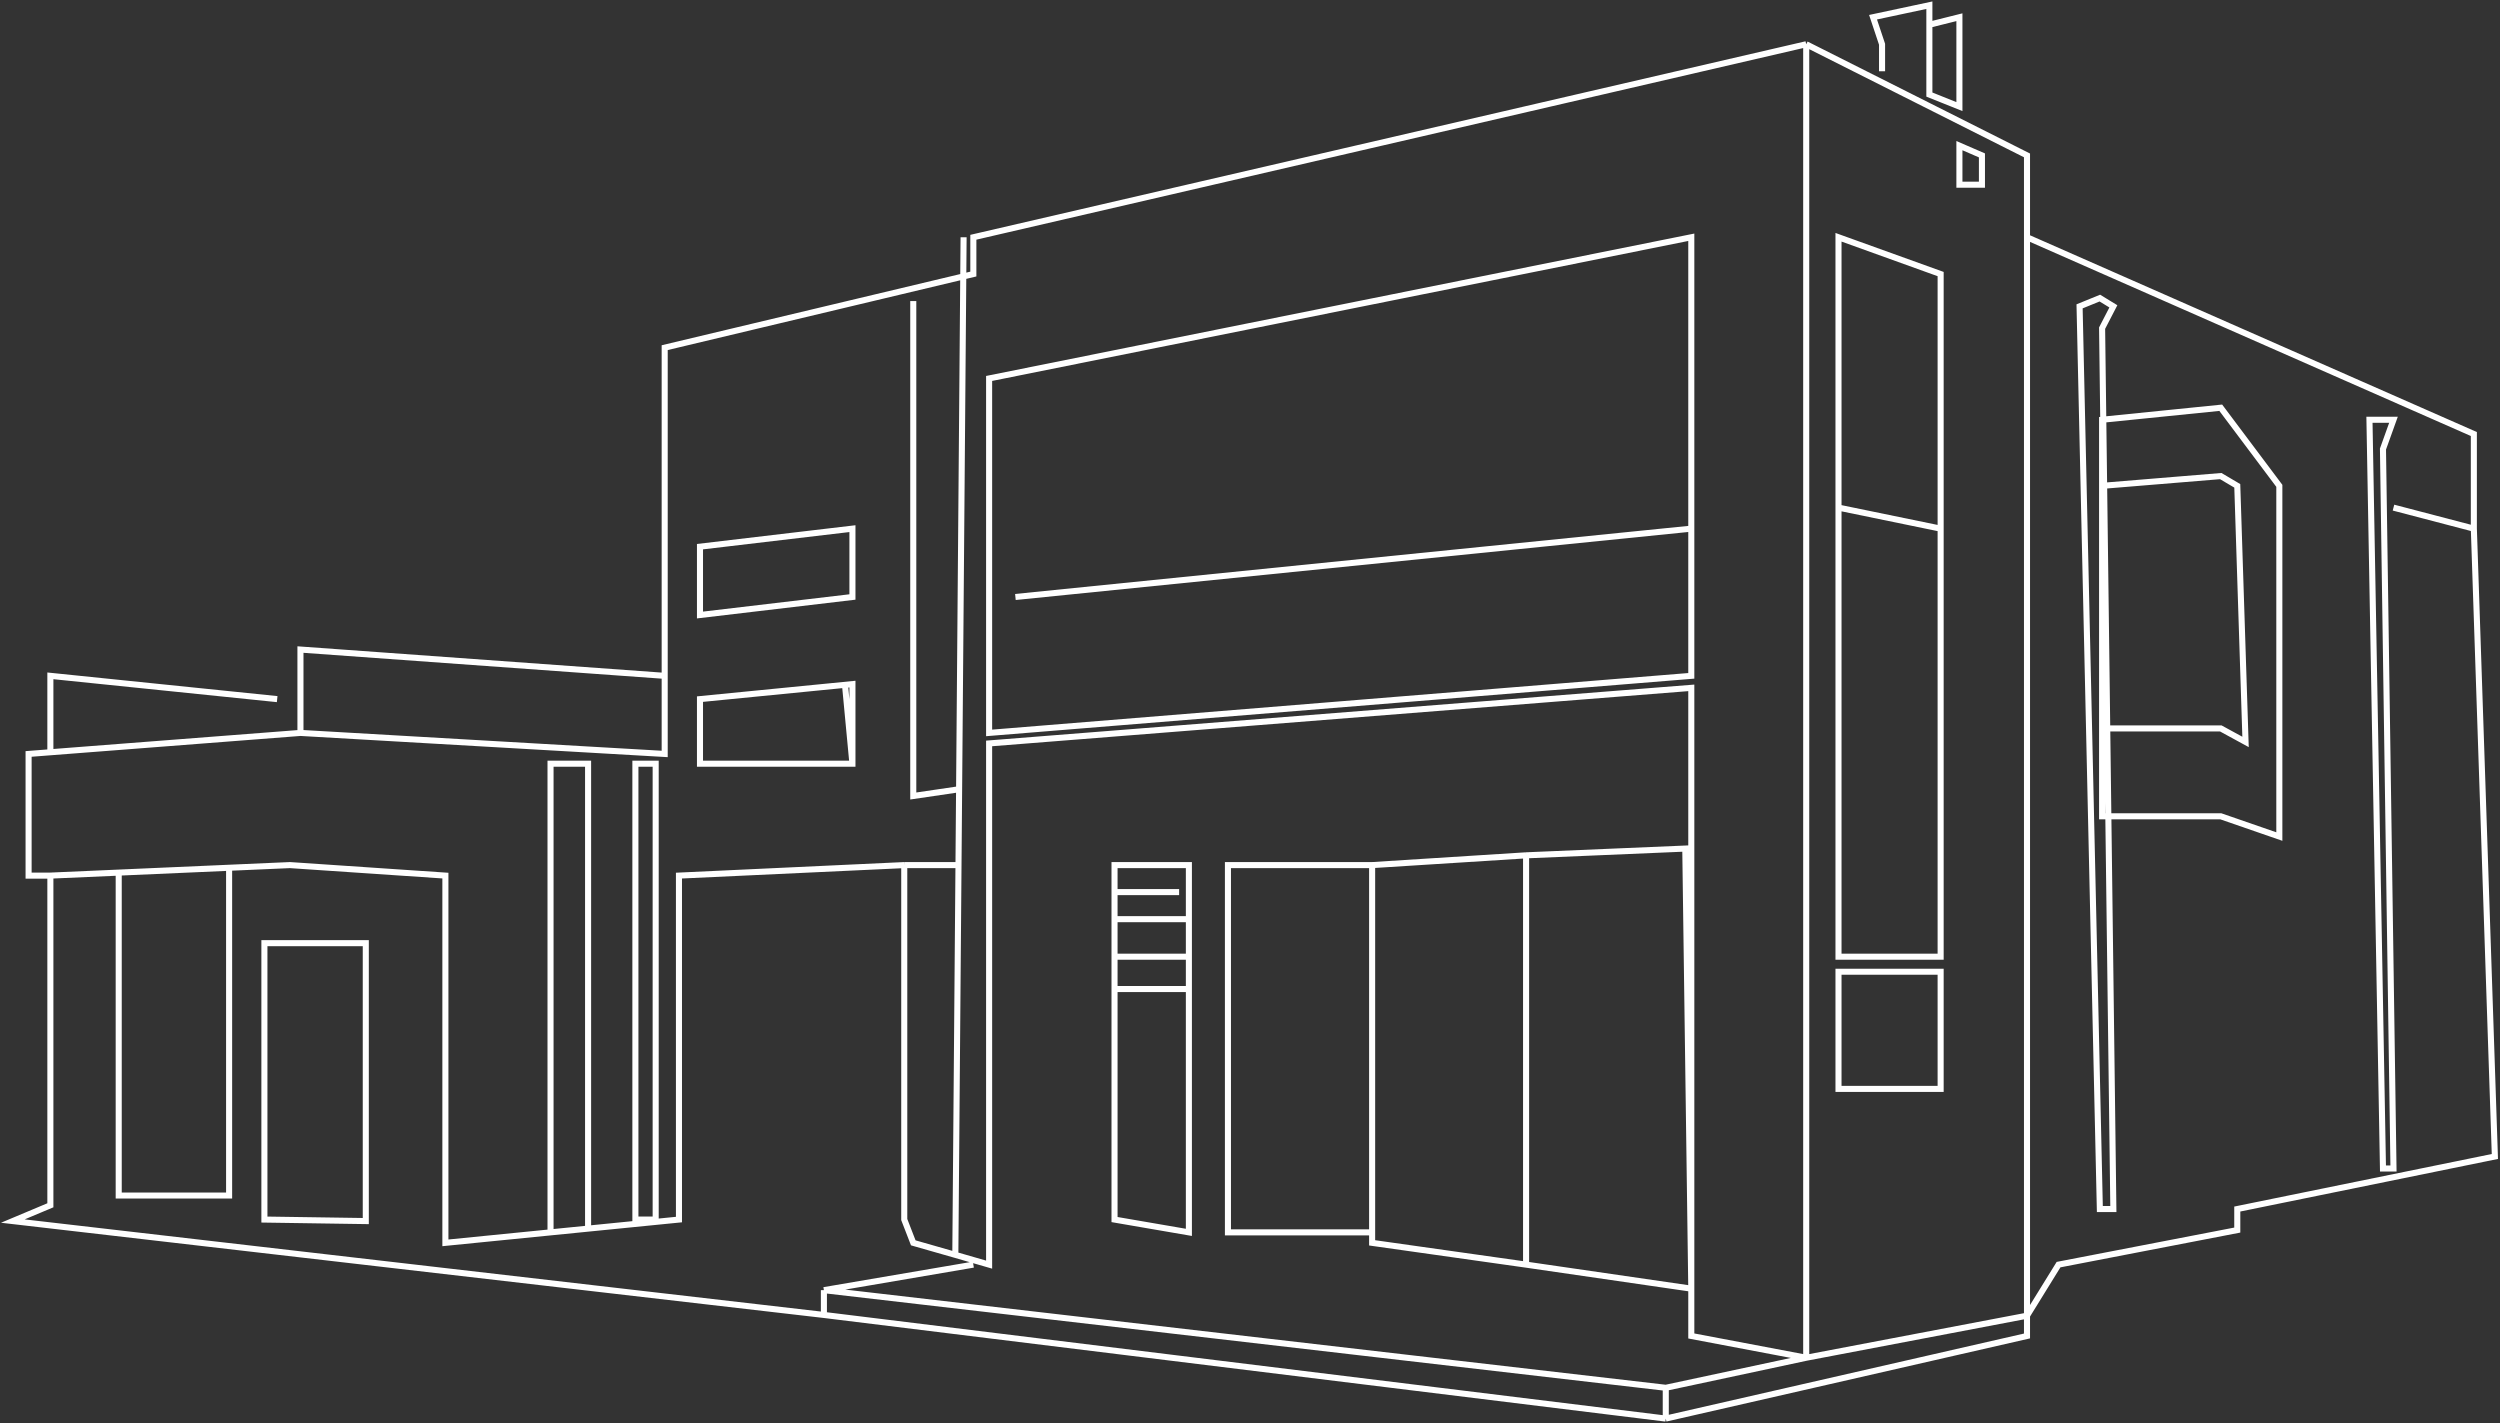 <svg width="975" height="555" viewBox="0 0 975 555" fill="none" xmlns="http://www.w3.org/2000/svg">
<rect x="0" y="0" width="975" height="555" fill="#333333" stroke="none"/>
<path d="M379.606 493.203L321.321 503.161M321.321 503.161L649.65 541.237M321.321 503.161V512.827M649.65 541.237L704.42 529.521M649.65 541.237V553.246M704.42 529.521V17.258M704.42 529.521L790.53 513.12M704.42 529.521L659.608 521.028V502.576M704.42 17.258L790.53 60.605V92.53M704.42 17.258L379.606 92.53V106.882L259.228 135.585V263.578M790.53 513.12V521.028L649.65 553.246M790.53 513.12V92.53M790.53 513.12L802.831 493.203L872.539 479.73V471.529L973 451.027L964.799 206.171M321.321 512.827L649.65 553.246M321.321 512.827L5 476.216L19.645 470.065V341.486M117.177 285.837L259.228 294.038V263.578M117.177 285.837V253.327L259.228 263.578M117.177 285.837L19.645 293.381M19.645 341.486H11.151V294.038L19.645 293.381M19.645 341.486L46.297 340.317M19.645 293.381V263.578L108.097 272.657M396.008 232.824L659.608 206.171M659.608 206.171V92.53L385.756 147.593V285.837L659.608 263.578V206.171ZM756.848 206.171V106.882L717.015 92.53V197.97M756.848 206.171L717.015 197.97M756.848 206.171V373.118H717.015V197.97M790.53 92.53L964.799 169.267V206.171M964.799 206.171L933.46 197.97M734.002 27.802V17.258L730.487 6.714L752.454 2.027V9.642M752.454 9.642V17.258V36.881L764.17 41.567V22.53V6.714L752.454 9.642ZM819.819 189.477V163.702L866.095 159.016L888.941 189.477V326.256L866.095 318.348H819.819V284.08M819.819 189.477L866.095 185.669L872.539 189.477L875.761 289.352L866.095 284.08H819.819M819.819 189.477V284.08M372.576 489.396L385.756 493.203V289.938L659.608 268.264V502.576M372.576 489.396L373.81 337.386M372.576 489.396L356.175 484.709L352.66 475.63V337.386M375.798 92.53L375.525 126.213L374.051 307.804M356.175 117.426V310.44L374.051 307.804M374.051 307.804L373.81 337.386M373.81 337.386H352.66M352.66 337.386L264.793 341.486V475.63L229.353 479.162M46.297 340.317V466.257H89.352V338.427M46.297 340.317L89.352 338.427M89.352 338.427L113.076 337.386L173.704 341.486V484.709L214.709 480.622M214.709 480.622V297.846H229.353V479.162M214.709 480.622L229.353 479.162M329.522 266.8L332.451 297.846M332.451 297.846H272.994V272.657L332.451 266.8V297.846ZM459.858 347.93H434.669M434.669 347.93V337.386H463.665V358.474M434.669 347.93V358.474M434.669 358.474H463.665M434.669 358.474V373.118M463.665 358.474V373.118M463.665 373.118H434.669M463.665 373.118V385.713M434.669 373.118V385.713M434.669 385.713V475.63L463.665 480.622V385.713M434.669 385.713H459.858H463.665M535.13 337.386H478.895V480.622H535.13V337.386ZM535.13 337.386V484.709L595.172 493.203M535.13 337.386L595.172 333.578M595.172 333.578V493.203M595.172 333.578L657.265 330.942L659.608 502.576M595.172 493.203L659.608 502.576M272.994 213.201L332.451 206.171V232.824L272.994 239.854V213.201ZM756.848 378.976H717.015V424.667H756.848V378.976ZM764.17 56.798V72.028H772.956V60.605L764.17 56.798ZM811.032 119.476L818.94 116.254L824.212 119.476L819.819 127.97L824.212 471.529H818.94L811.032 119.476ZM924.088 163.702H933.46L929.359 175.125L933.46 455.713H929.359L924.088 163.702ZM103.118 367.846H142.658V476.216L103.118 475.63V367.846ZM247.805 297.846V475.63H255.713V297.846H247.805Z" stroke="white" stroke-width="2.365"/>
</svg>
